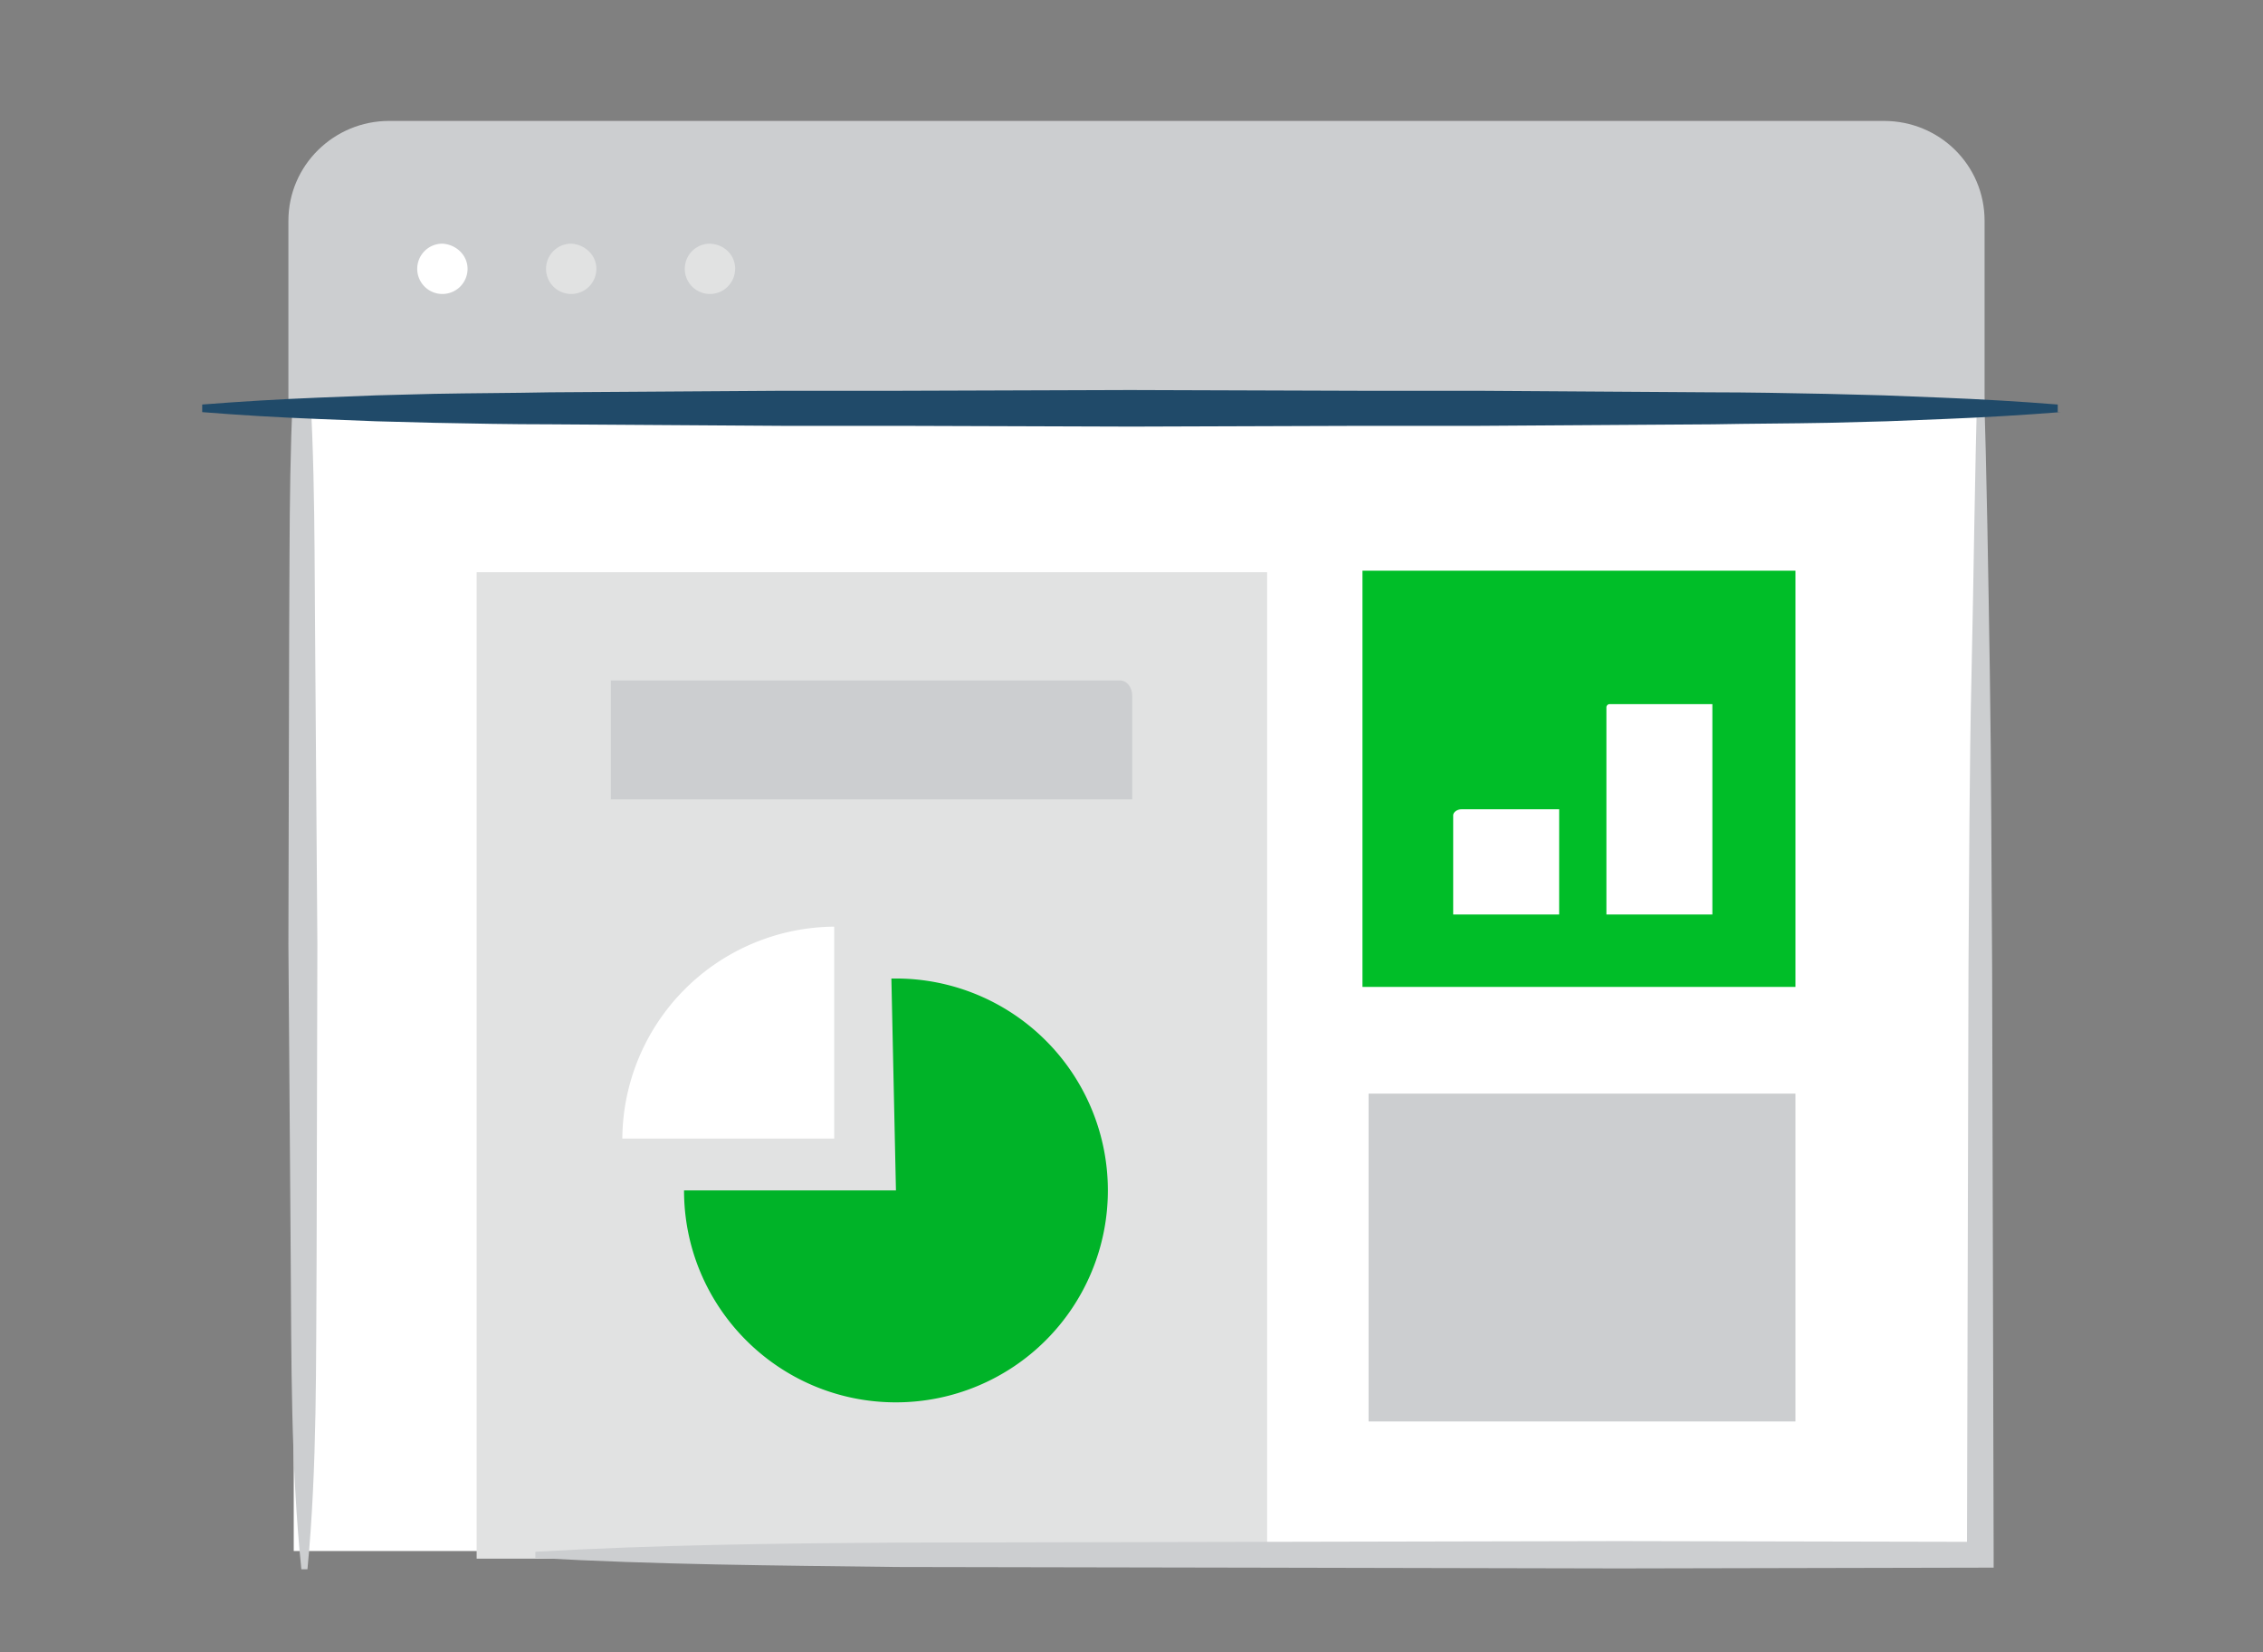 <svg xmlns="http://www.w3.org/2000/svg" viewBox="0 0 1600 1168"><rect x="0" y="0" width="1600" height="1168" fill="#808080" stroke="none"/><defs><style>.cls-1{fill:#fff}.cls-2{fill:#E1E2E2}.cls-3{fill:#00b328}.cls-4{fill:#CCCED0}.cls-5{fill:#CCCED0}.cls-6{fill:#def2fa}.cls-7{fill:#00be28}.cls-8{fill:#204A69}.cls-9{fill:#E1E2E2}.cls-10{fill:none}</style></defs><title>google-adwords</title><g id="google-adwords"><path class="cls-1" d="M207.68 272h1191.1v824.61H207.68z"/><path class="cls-2" d="M337 1102h558.9V404.56H337"/><path class="cls-3" d="M633.46 841.66H483.63c0 82.46 66.83 149.83 149.83 149.83a149.83 149.83 0 0 0 0-299.66h-3.23z"/><path class="cls-1" d="M589.81 805V655.18A150.91 150.91 0 0 0 440 805z"/><path class="cls-4" d="M431.89 565.17v-84.08h360c4.85 0 8.62 4.86 8.62 10.78v73.3z"/><path class="cls-1" d="M212.53 1109.52l-1.61-883.89"/><path class="cls-5" d="M213.07 1109.52c-7.54-73.84-7-147.13-7.54-221l-1.62-221 .54-221c.54-73.84-.54-147.13 6.47-221h4.31c7.54 73.84 7 147.13 7.54 221l1.62 221-.54 221c-.54 73.84.54 147.13-6.47 221zm1189.49-841.85c2.15 69 3.23 138.51 4.31 208s1.08 138.52 1.62 208l1.07 415.54v9.16h-9.16l-255.47.54-255.46-.54-255.47-.47c-85.16-1.07-170.31-1.61-255.47-6.46v-4.31c85.16-4.86 170.31-5.93 255.47-6.47l255.47-.54 255.46-.54 255.47.54-9.7 9.16 1.08-415.54c.54-69.52.54-138.51 2.15-208s2.16-138.51 4.32-208z"/><path class="cls-4" d="M203.91 294.61V156.1c0-39.34 32.34-70.6 71.14-70.6H1332c39.35 0 71.15 31.26 71.15 70.6v138.51z"/><path class="cls-6" d="M1459.15 267.67H140.85"/><path class="cls-4" d="M967.62 773.21h301.81V1005H967.62z"/><path class="cls-7" d="M963.3 403.48v294.28h306.13V403.48zm139.06 243.08h-74.92v-70.07c0-2.16 2.7-4.31 5.93-4.31h69zm33.41 0V500a2.32 2.32 0 0 1 2.16-2.16h72.76v148.72z"/><path class="cls-8" d="M1457 291.38c-27.49 2.16-55 3.77-81.92 4.85l-41 1.62-20.48.54-20.48.54c-27.49.54-55 .54-81.92 1.07l-81.93.54-83 .54h-81.89l-164.38.54-164.92-.54h-82.46l-81.92-.54-81.93-.54c-27.48 0-55-.53-81.92-1.07l-20.48-.54-20.48-.54-41-1.62c-27.49-1.08-55-2.69-81.92-4.85V286c27.48-2.15 55-3.77 81.92-4.85l41-1.62 20.48-.54 20.48-.53c27.49-.54 55-.54 81.92-1.08l81.93-.54 81.92-.54h81.92l164.38-.54 164.38.54h81.93l81.92.54 81.92.54c27.49 0 55 .54 81.92 1.08l20.48.53 20.48.54 41 1.62c27.49 1.08 55 2.7 81.93 4.85v5.39z"/><path class="cls-1" d="M330.57 190.06a17.79 17.79 0 1 1-17.79-17.79c9.7.54 17.79 8.08 17.79 17.79"/><path class="cls-9" d="M421.65 190.06a17.79 17.79 0 1 1-17.79-17.79c9.71.54 17.79 8.08 17.79 17.79m98.09 0A17.79 17.79 0 1 1 502 172.27c10.24.54 17.78 8.08 17.78 17.79"/></g><g id="clear_rectangle" data-name="clear rectangle"><path id="Layer_4" data-name="Layer 4" class="cls-10" d="M0 0h1600v1168H0z"/></g></svg>